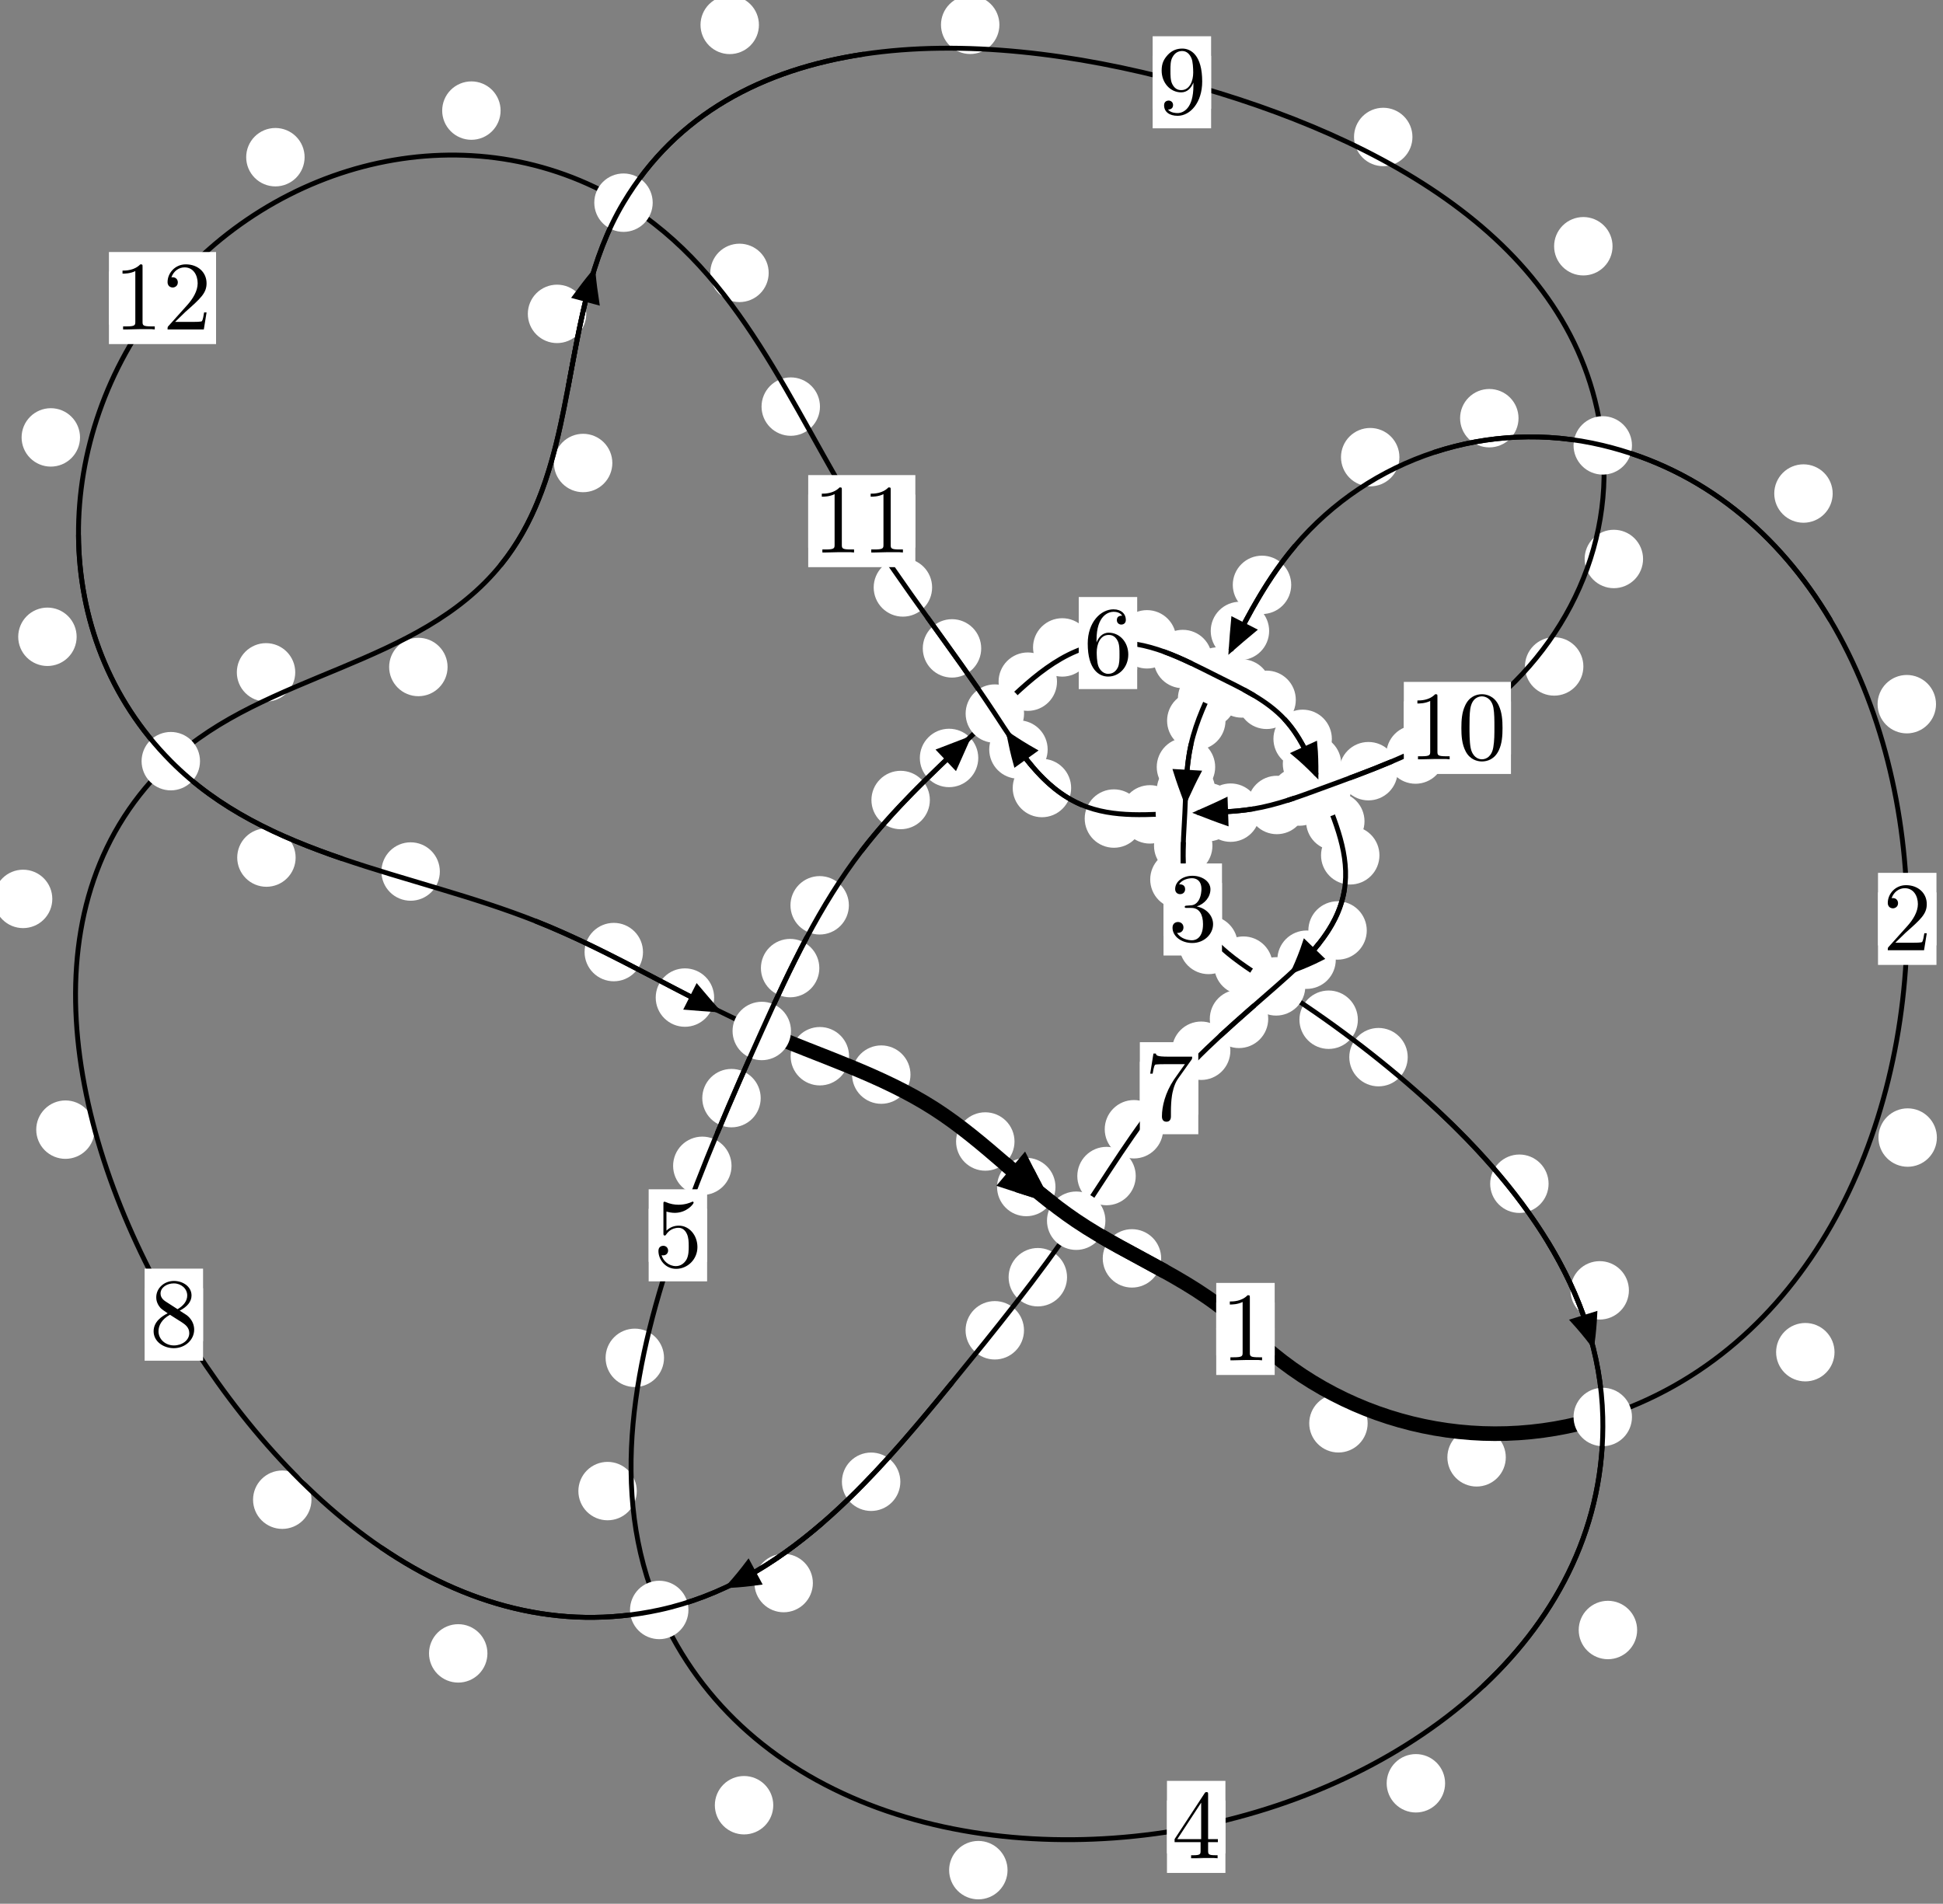 <?xml version="1.0"?>
<!-- Created by MetaPost 1.999 on 2021.07.06:0002 -->
<svg version="1.1" xmlns="http://www.w3.org/2000/svg" xmlns:xlink="http://www.w3.org/1999/xlink" width="198.814" height="194.813" viewBox="0 0 198.814 194.813">
<rect x="0" y="0" width="198.814" height="194.813" fill="#808080" stroke="none"/>
<!-- Original BoundingBox: -164.625534 -49.361664 34.188171 145.451599 -->
  <defs>
    <g transform="scale(0.01,0.01)" id="GLYPHcmr10_48">
      <path style="fill-rule: evenodd;" d="M460 -320C460 -400,455 -480,420 -554C374 -650,292 -666,250 -666C190 -666,117 -640,76 -547C44 -478,39 -400,39 -320C39 -245,43 -155,84 -79C127 2,200 22,249 22C303 22,379 1,423 -94C455 -163,460 -241,460 -320M249 -0C210 -0,151 -25,133 -121C122 -181,122 -273,122 -332C122 -396,122 -462,130 -516C149 -635,224 -644,249 -644C282 -644,348 -626,367 -527C377 -471,377 -395,377 -332C377 -257,377 -189,366 -125C351 -30,294 -0,249 -0"></path>
    </g>
    <g transform="scale(0.01,0.01)" id="GLYPHcmr10_49">
      <path style="fill-rule: evenodd;" d="M294 -640C294 -664,294 -666,271 -666C209 -602,121 -602,89 -602L89 -571C109 -571,168 -571,220 -597L220 -79C220 -43,217 -31,127 -31L95 -31L95 -0L257 -0L130 -3L217 -3L257 -3L297 -3L384 -3L419 -0L419 -31L387 -31C297 -31,294 -42,294 -79"></path>
    </g>
    <g transform="scale(0.01,0.01)" id="GLYPHcmr10_50">
      <path style="fill-rule: evenodd;" d="M127 -77L233 -180C389 -318,449 -372,449 -472C449 -586,359 -666,237 -666C124 -666,50 -574,50 -485C50 -429,100 -429,103 -429C120 -429,155 -441,155 -482C155 -508,137 -534,102 -534C94 -534,92 -534,89 -533C112 -598,166 -635,224 -635C315 -635,358 -554,358 -472C358 -392,308 -313,253 -251L61 -37C50 -26,50 -24,50 -0L421 -0L449 -174L424 -174C419 -144,412 -100,402 -85C395 -77,329 -77,307 -77"></path>
    </g>
    <g transform="scale(0.01,0.01)" id="GLYPHcmr10_51">
      <path style="fill-rule: evenodd;" d="M290 -352C372 -379,430 -449,430 -528C430 -610,342 -666,246 -666C145 -666,69 -606,69 -530C69 -497,91 -478,120 -478C151 -478,171 -500,171 -529C171 -579,124 -579,109 -579C140 -628,206 -641,242 -641C283 -641,338 -619,338 -529C338 -517,336 -459,310 -415C280 -367,246 -364,221 -363C213 -362,189 -360,182 -360C174 -359,167 -358,167 -348C167 -337,174 -337,191 -337L235 -337C317 -337,354 -269,354 -171C354 -35,285 -6,241 -6C198 -6,123 -23,88 -82C123 -77,154 -99,154 -137C154 -173,127 -193,98 -193C74 -193,42 -179,42 -135C42 -44,135 22,244 22C366 22,457 -69,457 -171C457 -253,394 -331,290 -352"></path>
    </g>
    <g transform="scale(0.01,0.01)" id="GLYPHcmr10_52">
      <path style="fill-rule: evenodd;" d="M294 -165L294 -78C294 -42,292 -31,218 -31L197 -31L197 -0L332 -0L238 -3L290 -3L332 -3L374 -3L427 -3L468 -0L468 -31L447 -31C373 -31,371 -42,371 -78L371 -165L471 -165L471 -196L371 -196L371 -651C371 -671,371 -677,355 -677C346 -677,343 -677,335 -665L28 -196L28 -165M300 -196L56 -196L300 -569"></path>
    </g>
    <g transform="scale(0.01,0.01)" id="GLYPHcmr10_53">
      <path style="fill-rule: evenodd;" d="M449 -201C449 -320,367 -420,259 -420C211 -420,168 -404,132 -369L132 -564C152 -558,185 -551,217 -551C340 -551,410 -642,410 -655C410 -661,407 -666,400 -666C399 -666,397 -666,392 -663C372 -654,323 -634,256 -634C216 -634,170 -641,123 -662C115 -665,113 -665,111 -665C101 -665,101 -657,101 -641L101 -345C101 -327,101 -319,115 -319C122 -319,124 -322,128 -328C139 -344,176 -398,257 -398C309 -398,334 -352,342 -334C358 -297,360 -258,360 -208C360 -173,360 -113,336 -71C312 -32,275 -6,229 -6C156 -6,99 -59,82 -118C85 -117,88 -116,99 -116C132 -116,149 -141,149 -165C149 -189,132 -214,99 -214C85 -214,50 -207,50 -161C50 -75,119 22,231 22C347 22,449 -74,449 -201"></path>
    </g>
    <g transform="scale(0.01,0.01)" id="GLYPHcmr10_54">
      <path style="fill-rule: evenodd;" d="M132 -328L132 -352C132 -605,256 -641,307 -641C331 -641,373 -635,395 -601C380 -601,340 -601,340 -556C340 -525,364 -510,386 -510C402 -510,432 -519,432 -558C432 -618,388 -666,305 -666C177 -666,42 -537,42 -316C42 -49,158 22,251 22C362 22,457 -72,457 -204C457 -331,368 -427,257 -427C189 -427,152 -376,132 -328M251 -6C188 -6,158 -66,152 -81C134 -128,134 -208,134 -226C134 -304,166 -404,256 -404C272 -404,318 -404,349 -342C367 -305,367 -254,367 -205C367 -157,367 -107,350 -71C320 -11,274 -6,251 -6"></path>
    </g>
    <g transform="scale(0.01,0.01)" id="GLYPHcmr10_55">
      <path style="fill-rule: evenodd;" d="M476 -609C485 -621,485 -623,485 -644L242 -644C120 -644,118 -657,114 -676L89 -676L56 -470L81 -470C84 -486,93 -549,106 -561C113 -567,191 -567,204 -567L411 -567C400 -551,321 -442,299 -409C209 -274,176 -135,176 -33C176 -23,176 22,222 22C268 22,268 -23,268 -33L268 -84C268 -139,271 -194,279 -248C283 -271,297 -357,341 -419"></path>
    </g>
    <g transform="scale(0.01,0.01)" id="GLYPHcmr10_56">
      <path style="fill-rule: evenodd;" d="M163 -457C117 -487,113 -521,113 -538C113 -599,178 -641,249 -641C322 -641,386 -589,386 -517C386 -460,347 -412,287 -377M309 -362C381 -399,430 -451,430 -517C430 -609,341 -666,250 -666C150 -666,69 -592,69 -499C69 -481,71 -436,113 -389C124 -377,161 -352,186 -335C128 -306,42 -250,42 -151C42 -45,144 22,249 22C362 22,457 -61,457 -168C457 -204,446 -249,408 -291C389 -312,373 -322,309 -362M209 -320L332 -242C360 -223,407 -193,407 -132C407 -58,332 -6,250 -6C164 -6,92 -68,92 -151C92 -209,124 -273,209 -320"></path>
    </g>
    <g transform="scale(0.01,0.01)" id="GLYPHcmr10_57">
      <path style="fill-rule: evenodd;" d="M367 -318L367 -286C367 -52,263 -6,205 -6C188 -6,134 -8,107 -42C151 -42,159 -71,159 -88C159 -119,135 -134,113 -134C97 -134,67 -125,67 -86C67 -19,121 22,206 22C335 22,457 -114,457 -329C457 -598,342 -666,253 -666C198 -666,149 -648,106 -603C65 -558,42 -516,42 -441C42 -316,130 -218,242 -218C303 -218,344 -260,367 -318M243 -241C227 -241,181 -241,150 -304C132 -341,132 -391,132 -440C132 -494,132 -541,153 -578C180 -628,218 -641,253 -641C299 -641,332 -607,349 -562C361 -530,365 -467,365 -421C365 -338,331 -241,243 -241"></path>
    </g>
  </defs>
  <path d="M139.942 145.647C139.942 144.855,139.627 144.094,139.067 143.534C138.506 142.973,137.746 142.659,136.953 142.659C136.161 142.659,135.401 142.973,134.84 143.534C134.28 144.094,133.965 144.855,133.965 145.647C133.965 146.44,134.28 147.2,134.84 147.761C135.401 148.321,136.161 148.636,136.953 148.636C137.746 148.636,138.506 148.321,139.067 147.761C139.627 147.2,139.942 146.44,139.942 145.647Z" style="fill: rgb(100%,100%,100%);stroke: none;"></path>
  <path d="M130.428 135.992C130.428 135.199,130.113 134.439,129.553 133.879C128.992 133.318,128.232 133.003,127.439 133.003C126.647 133.003,125.887 133.318,125.326 133.879C124.766 134.439,124.451 135.199,124.451 135.992C124.451 136.785,124.766 137.545,125.326 138.105C125.887 138.666,126.647 138.981,127.439 138.981C128.232 138.981,128.992 138.666,129.553 138.105C130.113 137.545,130.428 136.785,130.428 135.992Z" style="fill: rgb(100%,100%,100%);stroke: none;"></path>
  <path d="M187.714 138.37C187.714 137.577,187.399 136.817,186.839 136.257C186.278 135.696,185.518 135.381,184.725 135.381C183.933 135.381,183.172 135.696,182.612 136.257C182.051 136.817,181.737 137.577,181.737 138.37C181.737 139.163,182.051 139.923,182.612 140.483C183.172 141.044,183.933 141.359,184.725 141.359C185.518 141.359,186.278 141.044,186.839 140.483C187.399 139.923,187.714 139.163,187.714 138.37Z" style="fill: rgb(100%,100%,100%);stroke: none;"></path>
  <path d="M154.078 149.13C154.078 148.337,153.763 147.577,153.203 147.017C152.642 146.456,151.882 146.141,151.089 146.141C150.297 146.141,149.537 146.456,148.976 147.017C148.416 147.577,148.101 148.337,148.101 149.13C148.101 149.923,148.416 150.683,148.976 151.243C149.537 151.804,150.297 152.119,151.089 152.119C151.882 152.119,152.642 151.804,153.203 151.243C153.763 150.683,154.078 149.923,154.078 149.13Z" style="fill: rgb(100%,100%,100%);stroke: none;"></path>
  <path d="M198.099 72.059C198.099 71.267,197.784 70.506,197.223 69.946C196.663 69.385,195.903 69.07,195.11 69.07C194.317 69.07,193.557 69.385,192.997 69.946C192.436 70.506,192.121 71.267,192.121 72.059C192.121 72.852,192.436 73.612,192.997 74.173C193.557 74.733,194.317 75.048,195.11 75.048C195.903 75.048,196.663 74.733,197.223 74.173C197.784 73.612,198.099 72.852,198.099 72.059Z" style="fill: rgb(100%,100%,100%);stroke: none;"></path>
  <path d="M198.188 116.407C198.188 115.614,197.873 114.854,197.313 114.294C196.752 113.733,195.992 113.418,195.199 113.418C194.407 113.418,193.647 113.733,193.086 114.294C192.526 114.854,192.211 115.614,192.211 116.407C192.211 117.2,192.526 117.96,193.086 118.52C193.647 119.081,194.407 119.396,195.199 119.396C195.992 119.396,196.752 119.081,197.313 118.52C197.873 117.96,198.188 117.2,198.188 116.407Z" style="fill: rgb(100%,100%,100%);stroke: none;"></path>
  <path d="M155.38 42.794C155.38 42.001,155.065 41.241,154.504 40.68C153.944 40.12,153.184 39.805,152.391 39.805C151.598 39.805,150.838 40.12,150.278 40.68C149.717 41.241,149.402 42.001,149.402 42.794C149.402 43.586,149.717 44.346,150.278 44.907C150.838 45.467,151.598 45.782,152.391 45.782C153.184 45.782,153.944 45.467,154.504 44.907C155.065 44.346,155.38 43.586,155.38 42.794Z" style="fill: rgb(100%,100%,100%);stroke: none;"></path>
  <path d="M187.525 50.504C187.525 49.711,187.21 48.951,186.65 48.39C186.089 47.83,185.329 47.515,184.536 47.515C183.744 47.515,182.984 47.83,182.423 48.39C181.863 48.951,181.548 49.711,181.548 50.504C181.548 51.296,181.863 52.057,182.423 52.617C182.984 53.178,183.744 53.492,184.536 53.492C185.329 53.492,186.089 53.178,186.65 52.617C187.21 52.057,187.525 51.296,187.525 50.504Z" style="fill: rgb(100%,100%,100%);stroke: none;"></path>
  <path d="M132.121 59.849C132.121 59.057,131.806 58.296,131.245 57.736C130.685 57.175,129.925 56.861,129.132 56.861C128.339 56.861,127.579 57.175,127.019 57.736C126.458 58.296,126.143 59.057,126.143 59.849C126.143 60.642,126.458 61.402,127.019 61.963C127.579 62.523,128.339 62.838,129.132 62.838C129.925 62.838,130.685 62.523,131.245 61.963C131.806 61.402,132.121 60.642,132.121 59.849Z" style="fill: rgb(100%,100%,100%);stroke: none;"></path>
  <path d="M143.192 46.783C143.192 45.99,142.877 45.23,142.317 44.669C141.756 44.109,140.996 43.794,140.204 43.794C139.411 43.794,138.651 44.109,138.09 44.669C137.53 45.23,137.215 45.99,137.215 46.783C137.215 47.575,137.53 48.335,138.09 48.896C138.651 49.456,139.411 49.771,140.204 49.771C140.996 49.771,141.756 49.456,142.317 48.896C142.877 48.335,143.192 47.575,143.192 46.783Z" style="fill: rgb(100%,100%,100%);stroke: none;"></path>
  <path d="M126.505 71.48C126.505 70.687,126.19 69.927,125.63 69.367C125.069 68.806,124.309 68.491,123.516 68.491C122.724 68.491,121.963 68.806,121.403 69.367C120.842 69.927,120.528 70.687,120.528 71.48C120.528 72.273,120.842 73.033,121.403 73.593C121.963 74.154,122.724 74.469,123.516 74.469C124.309 74.469,125.069 74.154,125.63 73.593C126.19 73.033,126.505 72.273,126.505 71.48Z" style="fill: rgb(100%,100%,100%);stroke: none;"></path>
  <path d="M129.863 64.565C129.863 63.772,129.548 63.012,128.988 62.451C128.427 61.891,127.667 61.576,126.874 61.576C126.082 61.576,125.322 61.891,124.761 62.451C124.201 63.012,123.886 63.772,123.886 64.565C123.886 65.357,124.201 66.117,124.761 66.678C125.322 67.238,126.082 67.553,126.874 67.553C127.667 67.553,128.427 67.238,128.988 66.678C129.548 66.117,129.863 65.357,129.863 64.565Z" style="fill: rgb(100%,100%,100%);stroke: none;"></path>
  <path d="M124.34 78.49C124.34 77.697,124.025 76.937,123.464 76.376C122.904 75.816,122.144 75.501,121.351 75.501C120.558 75.501,119.798 75.816,119.238 76.376C118.677 76.937,118.362 77.697,118.362 78.49C118.362 79.282,118.677 80.043,119.238 80.603C119.798 81.164,120.558 81.478,121.351 81.478C122.144 81.478,122.904 81.164,123.464 80.603C124.025 80.043,124.34 79.282,124.34 78.49Z" style="fill: rgb(100%,100%,100%);stroke: none;"></path>
  <path d="M125.397 73.747C125.397 72.955,125.082 72.195,124.522 71.634C123.961 71.074,123.201 70.759,122.409 70.759C121.616 70.759,120.856 71.074,120.295 71.634C119.735 72.195,119.42 72.955,119.42 73.747C119.42 74.54,119.735 75.3,120.295 75.861C120.856 76.421,121.616 76.736,122.409 76.736C123.201 76.736,123.961 76.421,124.522 75.861C125.082 75.3,125.397 74.54,125.397 73.747Z" style="fill: rgb(100%,100%,100%);stroke: none;"></path>
  <path d="M124.059 86.546C124.059 85.753,123.744 84.993,123.184 84.433C122.623 83.872,121.863 83.557,121.07 83.557C120.278 83.557,119.518 83.872,118.957 84.433C118.397 84.993,118.082 85.753,118.082 86.546C118.082 87.339,118.397 88.099,118.957 88.659C119.518 89.22,120.278 89.535,121.07 89.535C121.863 89.535,122.623 89.22,123.184 88.659C123.744 88.099,124.059 87.339,124.059 86.546Z" style="fill: rgb(100%,100%,100%);stroke: none;"></path>
  <path d="M124.343 80.855C124.343 80.062,124.028 79.302,123.468 78.742C122.907 78.181,122.147 77.866,121.354 77.866C120.562 77.866,119.802 78.181,119.241 78.742C118.681 79.302,118.366 80.062,118.366 80.855C118.366 81.648,118.681 82.408,119.241 82.968C119.802 83.529,120.562 83.844,121.354 83.844C122.147 83.844,122.907 83.529,123.468 82.968C124.028 82.408,124.343 81.648,124.343 80.855Z" style="fill: rgb(100%,100%,100%);stroke: none;"></path>
  <path d="M126.649 96.696C126.649 95.903,126.334 95.143,125.773 94.583C125.213 94.022,124.453 93.707,123.66 93.707C122.867 93.707,122.107 94.022,121.547 94.583C120.986 95.143,120.671 95.903,120.671 96.696C120.671 97.489,120.986 98.249,121.547 98.809C122.107 99.37,122.867 99.685,123.66 99.685C124.453 99.685,125.213 99.37,125.773 98.809C126.334 98.249,126.649 97.489,126.649 96.696Z" style="fill: rgb(100%,100%,100%);stroke: none;"></path>
  <path d="M123.67 89.998C123.67 89.206,123.355 88.446,122.795 87.885C122.234 87.325,121.474 87.01,120.681 87.01C119.889 87.01,119.129 87.325,118.568 87.885C118.008 88.446,117.693 89.206,117.693 89.998C117.693 90.791,118.008 91.551,118.568 92.112C119.129 92.672,119.889 92.987,120.681 92.987C121.474 92.987,122.234 92.672,122.795 92.112C123.355 91.551,123.67 90.791,123.67 89.998Z" style="fill: rgb(100%,100%,100%);stroke: none;"></path>
  <path d="M138.941 104.349C138.941 103.556,138.626 102.796,138.065 102.236C137.505 101.675,136.745 101.36,135.952 101.36C135.159 101.36,134.399 101.675,133.839 102.236C133.278 102.796,132.963 103.556,132.963 104.349C132.963 105.142,133.278 105.902,133.839 106.462C134.399 107.023,135.159 107.338,135.952 107.338C136.745 107.338,137.505 107.023,138.065 106.462C138.626 105.902,138.941 105.142,138.941 104.349Z" style="fill: rgb(100%,100%,100%);stroke: none;"></path>
  <path d="M130.221 98.815C130.221 98.022,129.906 97.262,129.345 96.702C128.785 96.141,128.025 95.826,127.232 95.826C126.439 95.826,125.679 96.141,125.119 96.702C124.558 97.262,124.243 98.022,124.243 98.815C124.243 99.608,124.558 100.368,125.119 100.928C125.679 101.489,126.439 101.804,127.232 101.804C128.025 101.804,128.785 101.489,129.345 100.928C129.906 100.368,130.221 99.608,130.221 98.815Z" style="fill: rgb(100%,100%,100%);stroke: none;"></path>
  <path d="M158.456 121.132C158.456 120.339,158.141 119.579,157.581 119.019C157.021 118.458,156.26 118.143,155.468 118.143C154.675 118.143,153.915 118.458,153.354 119.019C152.794 119.579,152.479 120.339,152.479 121.132C152.479 121.925,152.794 122.685,153.354 123.245C153.915 123.806,154.675 124.121,155.468 124.121C156.26 124.121,157.021 123.806,157.581 123.245C158.141 122.685,158.456 121.925,158.456 121.132Z" style="fill: rgb(100%,100%,100%);stroke: none;"></path>
  <path d="M144.042 108.179C144.042 107.387,143.727 106.626,143.166 106.066C142.606 105.506,141.846 105.191,141.053 105.191C140.26 105.191,139.5 105.506,138.94 106.066C138.379 106.626,138.064 107.387,138.064 108.179C138.064 108.972,138.379 109.732,138.94 110.293C139.5 110.853,140.26 111.168,141.053 111.168C141.846 111.168,142.606 110.853,143.166 110.293C143.727 109.732,144.042 108.972,144.042 108.179Z" style="fill: rgb(100%,100%,100%);stroke: none;"></path>
  <path d="M167.517 166.8C167.517 166.007,167.202 165.247,166.641 164.687C166.081 164.126,165.32 163.811,164.528 163.811C163.735 163.811,162.975 164.126,162.414 164.687C161.854 165.247,161.539 166.007,161.539 166.8C161.539 167.593,161.854 168.353,162.414 168.913C162.975 169.474,163.735 169.789,164.528 169.789C165.32 169.789,166.081 169.474,166.641 168.913C167.202 168.353,167.517 167.593,167.517 166.8Z" style="fill: rgb(100%,100%,100%);stroke: none;"></path>
  <path d="M166.675 132.043C166.675 131.25,166.36 130.49,165.8 129.929C165.239 129.369,164.479 129.054,163.686 129.054C162.894 129.054,162.133 129.369,161.573 129.929C161.013 130.49,160.698 131.25,160.698 132.043C160.698 132.835,161.013 133.596,161.573 134.156C162.133 134.717,162.894 135.031,163.686 135.031C164.479 135.031,165.239 134.717,165.8 134.156C166.36 133.596,166.675 132.835,166.675 132.043Z" style="fill: rgb(100%,100%,100%);stroke: none;"></path>
  <path d="M103.095 191.373C103.095 190.58,102.78 189.82,102.22 189.26C101.659 188.699,100.899 188.384,100.106 188.384C99.314 188.384,98.554 188.699,97.993 189.26C97.433 189.82,97.118 190.58,97.118 191.373C97.118 192.166,97.433 192.926,97.993 193.486C98.554 194.047,99.314 194.362,100.106 194.362C100.899 194.362,101.659 194.047,102.22 193.486C102.78 192.926,103.095 192.166,103.095 191.373Z" style="fill: rgb(100%,100%,100%);stroke: none;"></path>
  <path d="M147.867 182.485C147.867 181.693,147.552 180.933,146.991 180.372C146.431 179.812,145.671 179.497,144.878 179.497C144.085 179.497,143.325 179.812,142.765 180.372C142.204 180.933,141.889 181.693,141.889 182.485C141.889 183.278,142.204 184.038,142.765 184.599C143.325 185.159,144.085 185.474,144.878 185.474C145.671 185.474,146.431 185.159,146.991 184.599C147.552 184.038,147.867 183.278,147.867 182.485Z" style="fill: rgb(100%,100%,100%);stroke: none;"></path>
  <path d="M65.158 152.583C65.158 151.791,64.843 151.031,64.283 150.47C63.722 149.91,62.962 149.595,62.169 149.595C61.377 149.595,60.617 149.91,60.056 150.47C59.496 151.031,59.181 151.791,59.181 152.583C59.181 153.376,59.496 154.136,60.056 154.697C60.617 155.257,61.377 155.572,62.169 155.572C62.962 155.572,63.722 155.257,64.283 154.697C64.843 154.136,65.158 153.376,65.158 152.583Z" style="fill: rgb(100%,100%,100%);stroke: none;"></path>
  <path d="M79.123 184.73C79.123 183.937,78.808 183.177,78.247 182.616C77.687 182.056,76.927 181.741,76.134 181.741C75.341 181.741,74.581 182.056,74.021 182.616C73.46 183.177,73.145 183.937,73.145 184.73C73.145 185.522,73.46 186.283,74.021 186.843C74.581 187.403,75.341 187.718,76.134 187.718C76.927 187.718,77.687 187.403,78.247 186.843C78.808 186.283,79.123 185.522,79.123 184.73Z" style="fill: rgb(100%,100%,100%);stroke: none;"></path>
  <path d="M74.852 119.299C74.852 118.507,74.537 117.747,73.977 117.186C73.416 116.626,72.656 116.311,71.863 116.311C71.071 116.311,70.311 116.626,69.75 117.186C69.19 117.747,68.875 118.507,68.875 119.299C68.875 120.092,69.19 120.852,69.75 121.413C70.311 121.973,71.071 122.288,71.863 122.288C72.656 122.288,73.416 121.973,73.977 121.413C74.537 120.852,74.852 120.092,74.852 119.299Z" style="fill: rgb(100%,100%,100%);stroke: none;"></path>
  <path d="M67.945 138.949C67.945 138.156,67.63 137.396,67.07 136.835C66.509 136.275,65.749 135.96,64.956 135.96C64.163 135.96,63.403 136.275,62.843 136.835C62.282 137.396,61.967 138.156,61.967 138.949C61.967 139.741,62.282 140.501,62.843 141.062C63.403 141.622,64.163 141.937,64.956 141.937C65.749 141.937,66.509 141.622,67.07 141.062C67.63 140.501,67.945 139.741,67.945 138.949Z" style="fill: rgb(100%,100%,100%);stroke: none;"></path>
  <path d="M83.836 99.067C83.836 98.274,83.521 97.514,82.961 96.953C82.4 96.393,81.64 96.078,80.848 96.078C80.055 96.078,79.295 96.393,78.734 96.953C78.174 97.514,77.859 98.274,77.859 99.067C77.859 99.859,78.174 100.619,78.734 101.18C79.295 101.74,80.055 102.055,80.848 102.055C81.64 102.055,82.4 101.74,82.961 101.18C83.521 100.619,83.836 99.859,83.836 99.067Z" style="fill: rgb(100%,100%,100%);stroke: none;"></path>
  <path d="M77.837 112.372C77.837 111.58,77.522 110.819,76.962 110.259C76.401 109.698,75.641 109.384,74.849 109.384C74.056 109.384,73.296 109.698,72.735 110.259C72.175 110.819,71.86 111.58,71.86 112.372C71.86 113.165,72.175 113.925,72.735 114.486C73.296 115.046,74.056 115.361,74.849 115.361C75.641 115.361,76.401 115.046,76.962 114.486C77.522 113.925,77.837 113.165,77.837 112.372Z" style="fill: rgb(100%,100%,100%);stroke: none;"></path>
  <path d="M95.146 81.866C95.146 81.073,94.831 80.313,94.27 79.753C93.71 79.192,92.95 78.877,92.157 78.877C91.364 78.877,90.604 79.192,90.044 79.753C89.483 80.313,89.168 81.073,89.168 81.866C89.168 82.659,89.483 83.419,90.044 83.979C90.604 84.54,91.364 84.855,92.157 84.855C92.95 84.855,93.71 84.54,94.27 83.979C94.831 83.419,95.146 82.659,95.146 81.866Z" style="fill: rgb(100%,100%,100%);stroke: none;"></path>
  <path d="M86.86 92.641C86.86 91.848,86.545 91.088,85.985 90.528C85.424 89.967,84.664 89.652,83.871 89.652C83.079 89.652,82.318 89.967,81.758 90.528C81.198 91.088,80.883 91.848,80.883 92.641C80.883 93.434,81.198 94.194,81.758 94.754C82.318 95.315,83.079 95.63,83.871 95.63C84.664 95.63,85.424 95.315,85.985 94.754C86.545 94.194,86.86 93.434,86.86 92.641Z" style="fill: rgb(100%,100%,100%);stroke: none;"></path>
  <path d="M108.156 69.755C108.156 68.962,107.841 68.202,107.28 67.642C106.72 67.081,105.96 66.766,105.167 66.766C104.374 66.766,103.614 67.081,103.054 67.642C102.493 68.202,102.178 68.962,102.178 69.755C102.178 70.548,102.493 71.308,103.054 71.868C103.614 72.429,104.374 72.744,105.167 72.744C105.96 72.744,106.72 72.429,107.28 71.868C107.841 71.308,108.156 70.548,108.156 69.755Z" style="fill: rgb(100%,100%,100%);stroke: none;"></path>
  <path d="M100.099 77.562C100.099 76.769,99.784 76.009,99.223 75.449C98.663 74.888,97.903 74.573,97.11 74.573C96.317 74.573,95.557 74.888,94.997 75.449C94.436 76.009,94.121 76.769,94.121 77.562C94.121 78.355,94.436 79.115,94.997 79.675C95.557 80.236,96.317 80.551,97.11 80.551C97.903 80.551,98.663 80.236,99.223 79.675C99.784 79.115,100.099 78.355,100.099 77.562Z" style="fill: rgb(100%,100%,100%);stroke: none;"></path>
  <path d="M120.353 65.423C120.353 64.63,120.038 63.87,119.477 63.309C118.917 62.749,118.156 62.434,117.364 62.434C116.571 62.434,115.811 62.749,115.25 63.309C114.69 63.87,114.375 64.63,114.375 65.423C114.375 66.215,114.69 66.975,115.25 67.536C115.811 68.096,116.571 68.411,117.364 68.411C118.156 68.411,118.917 68.096,119.477 67.536C120.038 66.975,120.353 66.215,120.353 65.423Z" style="fill: rgb(100%,100%,100%);stroke: none;"></path>
  <path d="M111.682 66.251C111.682 65.458,111.367 64.698,110.806 64.138C110.246 63.577,109.486 63.262,108.693 63.262C107.9 63.262,107.14 63.577,106.58 64.138C106.019 64.698,105.704 65.458,105.704 66.251C105.704 67.044,106.019 67.804,106.58 68.364C107.14 68.925,107.9 69.24,108.693 69.24C109.486 69.24,110.246 68.925,110.806 68.364C111.367 67.804,111.682 67.044,111.682 66.251Z" style="fill: rgb(100%,100%,100%);stroke: none;"></path>
  <path d="M130.049 70.45C130.049 69.657,129.734 68.897,129.174 68.337C128.613 67.776,127.853 67.461,127.06 67.461C126.268 67.461,125.508 67.776,124.947 68.337C124.387 68.897,124.072 69.657,124.072 70.45C124.072 71.243,124.387 72.003,124.947 72.563C125.508 73.124,126.268 73.439,127.06 73.439C127.853 73.439,128.613 73.124,129.174 72.563C129.734 72.003,130.049 71.243,130.049 70.45Z" style="fill: rgb(100%,100%,100%);stroke: none;"></path>
  <path d="M124.02 67.438C124.02 66.646,123.706 65.886,123.145 65.325C122.585 64.765,121.824 64.45,121.032 64.45C120.239 64.45,119.479 64.765,118.918 65.325C118.358 65.886,118.043 66.646,118.043 67.438C118.043 68.231,118.358 68.991,118.918 69.552C119.479 70.112,120.239 70.427,121.032 70.427C121.824 70.427,122.585 70.112,123.145 69.552C123.706 68.991,124.02 68.231,124.02 67.438Z" style="fill: rgb(100%,100%,100%);stroke: none;"></path>
  <path d="M136.28 75.608C136.28 74.815,135.965 74.055,135.405 73.495C134.844 72.934,134.084 72.619,133.292 72.619C132.499 72.619,131.739 72.934,131.178 73.495C130.618 74.055,130.303 74.815,130.303 75.608C130.303 76.401,130.618 77.161,131.178 77.721C131.739 78.282,132.499 78.597,133.292 78.597C134.084 78.597,134.844 78.282,135.405 77.721C135.965 77.161,136.28 76.401,136.28 75.608Z" style="fill: rgb(100%,100%,100%);stroke: none;"></path>
  <path d="M132.591 71.614C132.591 70.821,132.276 70.061,131.716 69.501C131.155 68.94,130.395 68.625,129.602 68.625C128.81 68.625,128.049 68.94,127.489 69.501C126.929 70.061,126.614 70.821,126.614 71.614C126.614 72.407,126.929 73.167,127.489 73.727C128.049 74.288,128.81 74.603,129.602 74.603C130.395 74.603,131.155 74.288,131.716 73.727C132.276 73.167,132.591 72.407,132.591 71.614Z" style="fill: rgb(100%,100%,100%);stroke: none;"></path>
  <path d="M139.62 84.042C139.62 83.25,139.305 82.49,138.744 81.929C138.184 81.369,137.424 81.054,136.631 81.054C135.838 81.054,135.078 81.369,134.518 81.929C133.957 82.49,133.642 83.25,133.642 84.042C133.642 84.835,133.957 85.595,134.518 86.156C135.078 86.716,135.838 87.031,136.631 87.031C137.424 87.031,138.184 86.716,138.744 86.156C139.305 85.595,139.62 84.835,139.62 84.042Z" style="fill: rgb(100%,100%,100%);stroke: none;"></path>
  <path d="M137.239 78.175C137.239 77.383,136.924 76.622,136.364 76.062C135.803 75.501,135.043 75.186,134.25 75.186C133.458 75.186,132.698 75.501,132.137 76.062C131.577 76.622,131.262 77.383,131.262 78.175C131.262 78.968,131.577 79.728,132.137 80.289C132.698 80.849,133.458 81.164,134.25 81.164C135.043 81.164,135.803 80.849,136.364 80.289C136.924 79.728,137.239 78.968,137.239 78.175Z" style="fill: rgb(100%,100%,100%);stroke: none;"></path>
  <path d="M139.852 95.215C139.852 94.423,139.537 93.663,138.977 93.102C138.416 92.542,137.656 92.227,136.864 92.227C136.071 92.227,135.311 92.542,134.75 93.102C134.19 93.663,133.875 94.423,133.875 95.215C133.875 96.008,134.19 96.768,134.75 97.329C135.311 97.889,136.071 98.204,136.864 98.204C137.656 98.204,138.416 97.889,138.977 97.329C139.537 96.768,139.852 96.008,139.852 95.215Z" style="fill: rgb(100%,100%,100%);stroke: none;"></path>
  <path d="M141.149 87.525C141.149 86.732,140.834 85.972,140.274 85.412C139.713 84.851,138.953 84.536,138.16 84.536C137.368 84.536,136.608 84.851,136.047 85.412C135.487 85.972,135.172 86.732,135.172 87.525C135.172 88.318,135.487 89.078,136.047 89.638C136.608 90.199,137.368 90.514,138.16 90.514C138.953 90.514,139.713 90.199,140.274 89.638C140.834 89.078,141.149 88.318,141.149 87.525Z" style="fill: rgb(100%,100%,100%);stroke: none;"></path>
  <path d="M129.768 104.261C129.768 103.468,129.453 102.708,128.893 102.147C128.332 101.587,127.572 101.272,126.779 101.272C125.987 101.272,125.226 101.587,124.666 102.147C124.106 102.708,123.791 103.468,123.791 104.261C123.791 105.053,124.106 105.814,124.666 106.374C125.226 106.935,125.987 107.25,126.779 107.25C127.572 107.25,128.332 106.935,128.893 106.374C129.453 105.814,129.768 105.053,129.768 104.261Z" style="fill: rgb(100%,100%,100%);stroke: none;"></path>
  <path d="M136.682 98.207C136.682 97.415,136.367 96.654,135.807 96.094C135.246 95.534,134.486 95.219,133.693 95.219C132.901 95.219,132.14 95.534,131.58 96.094C131.019 96.654,130.704 97.415,130.704 98.207C130.704 99,131.019 99.76,131.58 100.321C132.14 100.881,132.901 101.196,133.693 101.196C134.486 101.196,135.246 100.881,135.807 100.321C136.367 99.76,136.682 99,136.682 98.207Z" style="fill: rgb(100%,100%,100%);stroke: none;"></path>
  <path d="M119.018 115.557C119.018 114.764,118.703 114.004,118.142 113.444C117.582 112.883,116.822 112.568,116.029 112.568C115.236 112.568,114.476 112.883,113.916 113.444C113.355 114.004,113.04 114.764,113.04 115.557C113.04 116.35,113.355 117.11,113.916 117.67C114.476 118.231,115.236 118.546,116.029 118.546C116.822 118.546,117.582 118.231,118.142 117.67C118.703 117.11,119.018 116.35,119.018 115.557Z" style="fill: rgb(100%,100%,100%);stroke: none;"></path>
  <path d="M125.895 107.523C125.895 106.731,125.58 105.971,125.02 105.41C124.459 104.85,123.699 104.535,122.907 104.535C122.114 104.535,121.354 104.85,120.793 105.41C120.233 105.971,119.918 106.731,119.918 107.523C119.918 108.316,120.233 109.076,120.793 109.637C121.354 110.197,122.114 110.512,122.907 110.512C123.699 110.512,124.459 110.197,125.02 109.637C125.58 109.076,125.895 108.316,125.895 107.523Z" style="fill: rgb(100%,100%,100%);stroke: none;"></path>
  <path d="M109.183 130.698C109.183 129.905,108.868 129.145,108.307 128.584C107.747 128.024,106.987 127.709,106.194 127.709C105.401 127.709,104.641 128.024,104.081 128.584C103.52 129.145,103.205 129.905,103.205 130.698C103.205 131.49,103.52 132.25,104.081 132.811C104.641 133.371,105.401 133.686,106.194 133.686C106.987 133.686,107.747 133.371,108.307 132.811C108.868 132.25,109.183 131.49,109.183 130.698Z" style="fill: rgb(100%,100%,100%);stroke: none;"></path>
  <path d="M116.212 120.347C116.212 119.554,115.897 118.794,115.336 118.233C114.776 117.673,114.016 117.358,113.223 117.358C112.43 117.358,111.67 117.673,111.11 118.233C110.549 118.794,110.234 119.554,110.234 120.347C110.234 121.139,110.549 121.9,111.11 122.46C111.67 123.02,112.43 123.335,113.223 123.335C114.016 123.335,114.776 123.02,115.336 122.46C115.897 121.9,116.212 121.139,116.212 120.347Z" style="fill: rgb(100%,100%,100%);stroke: none;"></path>
  <path d="M92.126 151.629C92.126 150.836,91.811 150.076,91.251 149.516C90.69 148.955,89.93 148.64,89.137 148.64C88.345 148.64,87.584 148.955,87.024 149.516C86.463 150.076,86.148 150.836,86.148 151.629C86.148 152.422,86.463 153.182,87.024 153.742C87.584 154.303,88.345 154.618,89.137 154.618C89.93 154.618,90.69 154.303,91.251 153.742C91.811 153.182,92.126 152.422,92.126 151.629Z" style="fill: rgb(100%,100%,100%);stroke: none;"></path>
  <path d="M104.779 136.13C104.779 135.337,104.464 134.577,103.903 134.016C103.343 133.456,102.583 133.141,101.79 133.141C100.997 133.141,100.237 133.456,99.677 134.016C99.116 134.577,98.801 135.337,98.801 136.13C98.801 136.922,99.116 137.683,99.677 138.243C100.237 138.804,100.997 139.119,101.79 139.119C102.583 139.119,103.343 138.804,103.903 138.243C104.464 137.683,104.779 136.922,104.779 136.13Z" style="fill: rgb(100%,100%,100%);stroke: none;"></path>
  <path d="M49.875 169.192C49.875 168.4,49.56 167.64,49 167.079C48.439 166.519,47.679 166.204,46.887 166.204C46.094 166.204,45.334 166.519,44.773 167.079C44.213 167.64,43.898 168.4,43.898 169.192C43.898 169.985,44.213 170.745,44.773 171.306C45.334 171.866,46.094 172.181,46.887 172.181C47.679 172.181,48.439 171.866,49 171.306C49.56 170.745,49.875 169.985,49.875 169.192Z" style="fill: rgb(100%,100%,100%);stroke: none;"></path>
  <path d="M83.175 161.996C83.175 161.204,82.86 160.443,82.299 159.883C81.739 159.322,80.979 159.008,80.186 159.008C79.393 159.008,78.633 159.322,78.073 159.883C77.512 160.443,77.197 161.204,77.197 161.996C77.197 162.789,77.512 163.549,78.073 164.11C78.633 164.67,79.393 164.985,80.186 164.985C80.979 164.985,81.739 164.67,82.299 164.11C82.86 163.549,83.175 162.789,83.175 161.996Z" style="fill: rgb(100%,100%,100%);stroke: none;"></path>
  <path d="M9.685 115.598C9.685 114.805,9.37 114.045,8.81 113.484C8.249 112.924,7.489 112.609,6.696 112.609C5.904 112.609,5.144 112.924,4.583 113.484C4.023 114.045,3.708 114.805,3.708 115.598C3.708 116.39,4.023 117.15,4.583 117.711C5.144 118.271,5.904 118.586,6.696 118.586C7.489 118.586,8.249 118.271,8.81 117.711C9.37 117.15,9.685 116.39,9.685 115.598Z" style="fill: rgb(100%,100%,100%);stroke: none;"></path>
  <path d="M31.871 153.465C31.871 152.673,31.556 151.912,30.996 151.352C30.435 150.791,29.675 150.477,28.882 150.477C28.09 150.477,27.33 150.791,26.769 151.352C26.209 151.912,25.894 152.673,25.894 153.465C25.894 154.258,26.209 155.018,26.769 155.579C27.33 156.139,28.09 156.454,28.882 156.454C29.675 156.454,30.435 156.139,30.996 155.579C31.556 155.018,31.871 154.258,31.871 153.465Z" style="fill: rgb(100%,100%,100%);stroke: none;"></path>
  <path d="M30.21 68.802C30.21 68.01,29.895 67.249,29.335 66.689C28.774 66.128,28.014 65.813,27.221 65.813C26.429 65.813,25.669 66.128,25.108 66.689C24.548 67.249,24.233 68.01,24.233 68.802C24.233 69.595,24.548 70.355,25.108 70.916C25.669 71.476,26.429 71.791,27.221 71.791C28.014 71.791,28.774 71.476,29.335 70.916C29.895 70.355,30.21 69.595,30.21 68.802Z" style="fill: rgb(100%,100%,100%);stroke: none;"></path>
  <path d="M5.352 91.985C5.352 91.192,5.037 90.432,4.477 89.872C3.916 89.311,3.156 88.996,2.363 88.996C1.571 88.996,0.81 89.311,0.25 89.872C-0.311 90.432,-0.626 91.192,-0.626 91.985C-0.626 92.778,-0.311 93.538,0.25 94.098C0.81 94.659,1.571 94.974,2.363 94.974C3.156 94.974,3.916 94.659,4.477 94.098C5.037 93.538,5.352 92.778,5.352 91.985Z" style="fill: rgb(100%,100%,100%);stroke: none;"></path>
  <path d="M62.656 47.38C62.656 46.587,62.341 45.827,61.781 45.266C61.22 44.706,60.46 44.391,59.667 44.391C58.875 44.391,58.114 44.706,57.554 45.266C56.993 45.827,56.679 46.587,56.679 47.38C56.679 48.172,56.993 48.933,57.554 49.493C58.114 50.054,58.875 50.368,59.667 50.368C60.46 50.368,61.22 50.054,61.781 49.493C62.341 48.933,62.656 48.172,62.656 47.38Z" style="fill: rgb(100%,100%,100%);stroke: none;"></path>
  <path d="M45.797 68.254C45.797 67.461,45.482 66.701,44.921 66.141C44.361 65.58,43.601 65.265,42.808 65.265C42.015 65.265,41.255 65.58,40.695 66.141C40.134 66.701,39.819 67.461,39.819 68.254C39.819 69.047,40.134 69.807,40.695 70.367C41.255 70.928,42.015 71.243,42.808 71.243C43.601 71.243,44.361 70.928,44.921 70.367C45.482 69.807,45.797 69.047,45.797 68.254Z" style="fill: rgb(100%,100%,100%);stroke: none;"></path>
  <path d="M77.656 2.548C77.656 1.755,77.341 0.995,76.781 0.434C76.22 -0.126,75.46 -0.441,74.667 -0.441C73.875 -0.441,73.115 -0.126,72.554 0.434C71.994 0.995,71.679 1.755,71.679 2.548C71.679 3.341,71.994 4.101,72.554 4.661C73.115 5.222,73.875 5.537,74.667 5.537C75.46 5.537,76.22 5.222,76.781 4.661C77.341 4.101,77.656 3.341,77.656 2.548Z" style="fill: rgb(100%,100%,100%);stroke: none;"></path>
  <path d="M59.987 32.119C59.987 31.326,59.672 30.566,59.112 30.006C58.551 29.445,57.791 29.13,56.998 29.13C56.206 29.13,55.446 29.445,54.885 30.006C54.325 30.566,54.01 31.326,54.01 32.119C54.01 32.912,54.325 33.672,54.885 34.232C55.446 34.793,56.206 35.108,56.998 35.108C57.791 35.108,58.551 34.793,59.112 34.232C59.672 33.672,59.987 32.912,59.987 32.119Z" style="fill: rgb(100%,100%,100%);stroke: none;"></path>
  <path d="M144.526 14.017C144.526 13.224,144.211 12.464,143.65 11.903C143.09 11.343,142.33 11.028,141.537 11.028C140.744 11.028,139.984 11.343,139.424 11.903C138.863 12.464,138.548 13.224,138.548 14.017C138.548 14.809,138.863 15.569,139.424 16.13C139.984 16.69,140.744 17.005,141.537 17.005C142.33 17.005,143.09 16.69,143.65 16.13C144.211 15.569,144.526 14.809,144.526 14.017Z" style="fill: rgb(100%,100%,100%);stroke: none;"></path>
  <path d="M102.262 2.537C102.262 1.744,101.947 0.984,101.387 0.424C100.826 -0.137,100.066 -0.452,99.273 -0.452C98.481 -0.452,97.721 -0.137,97.16 0.424C96.6 0.984,96.285 1.744,96.285 2.537C96.285 3.33,96.6 4.09,97.16 4.65C97.721 5.211,98.481 5.526,99.273 5.526C100.066 5.526,100.826 5.211,101.387 4.65C101.947 4.09,102.262 3.33,102.262 2.537Z" style="fill: rgb(100%,100%,100%);stroke: none;"></path>
  <path d="M168.123 57.2C168.123 56.408,167.808 55.647,167.248 55.087C166.687 54.526,165.927 54.212,165.134 54.212C164.342 54.212,163.581 54.526,163.021 55.087C162.46 55.647,162.146 56.408,162.146 57.2C162.146 57.993,162.46 58.753,163.021 59.314C163.581 59.874,164.342 60.189,165.134 60.189C165.927 60.189,166.687 59.874,167.248 59.314C167.808 58.753,168.123 57.993,168.123 57.2Z" style="fill: rgb(100%,100%,100%);stroke: none;"></path>
  <path d="M165 25.199C165 24.406,164.685 23.646,164.124 23.085C163.564 22.525,162.804 22.21,162.011 22.21C161.218 22.21,160.458 22.525,159.898 23.085C159.337 23.646,159.022 24.406,159.022 25.199C159.022 25.991,159.337 26.752,159.898 27.312C160.458 27.873,161.218 28.187,162.011 28.187C162.804 28.187,163.564 27.873,164.124 27.312C164.685 26.752,165 25.991,165 25.199Z" style="fill: rgb(100%,100%,100%);stroke: none;"></path>
  <path d="M147.827 77.213C147.827 76.42,147.512 75.66,146.952 75.1C146.391 74.539,145.631 74.224,144.839 74.224C144.046 74.224,143.286 74.539,142.725 75.1C142.165 75.66,141.85 76.42,141.85 77.213C141.85 78.006,142.165 78.766,142.725 79.326C143.286 79.887,144.046 80.202,144.839 80.202C145.631 80.202,146.391 79.887,146.952 79.326C147.512 78.766,147.827 78.006,147.827 77.213Z" style="fill: rgb(100%,100%,100%);stroke: none;"></path>
  <path d="M162.016 68.197C162.016 67.404,161.701 66.644,161.141 66.084C160.58 65.523,159.82 65.208,159.028 65.208C158.235 65.208,157.475 65.523,156.914 66.084C156.354 66.644,156.039 67.404,156.039 68.197C156.039 68.99,156.354 69.75,156.914 70.31C157.475 70.871,158.235 71.186,159.028 71.186C159.82 71.186,160.58 70.871,161.141 70.31C161.701 69.75,162.016 68.99,162.016 68.197Z" style="fill: rgb(100%,100%,100%);stroke: none;"></path>
  <path d="M135.947 81.51C135.947 80.718,135.632 79.958,135.071 79.397C134.511 78.837,133.751 78.522,132.958 78.522C132.165 78.522,131.405 78.837,130.845 79.397C130.284 79.958,129.969 80.718,129.969 81.51C129.969 82.303,130.284 83.063,130.845 83.624C131.405 84.184,132.165 84.499,132.958 84.499C133.751 84.499,134.511 84.184,135.071 83.624C135.632 83.063,135.947 82.303,135.947 81.51Z" style="fill: rgb(100%,100%,100%);stroke: none;"></path>
  <path d="M143.011 78.915C143.011 78.123,142.696 77.362,142.136 76.802C141.575 76.241,140.815 75.927,140.022 75.927C139.23 75.927,138.47 76.241,137.909 76.802C137.349 77.362,137.034 78.123,137.034 78.915C137.034 79.708,137.349 80.468,137.909 81.029C138.47 81.589,139.23 81.904,140.022 81.904C140.815 81.904,141.575 81.589,142.136 81.029C142.696 80.468,143.011 79.708,143.011 78.915Z" style="fill: rgb(100%,100%,100%);stroke: none;"></path>
  <path d="M128.909 83.159C128.909 82.367,128.594 81.607,128.034 81.046C127.474 80.486,126.713 80.171,125.921 80.171C125.128 80.171,124.368 80.486,123.807 81.046C123.247 81.607,122.932 82.367,122.932 83.159C122.932 83.952,123.247 84.712,123.807 85.273C124.368 85.833,125.128 86.148,125.921 86.148C126.713 86.148,127.474 85.833,128.034 85.273C128.594 84.712,128.909 83.952,128.909 83.159Z" style="fill: rgb(100%,100%,100%);stroke: none;"></path>
  <path d="M133.638 82.374C133.638 81.581,133.323 80.821,132.762 80.261C132.202 79.7,131.442 79.385,130.649 79.385C129.856 79.385,129.096 79.7,128.536 80.261C127.975 80.821,127.66 81.581,127.66 82.374C127.66 83.167,127.975 83.927,128.536 84.487C129.096 85.048,129.856 85.363,130.649 85.363C131.442 85.363,132.202 85.048,132.762 84.487C133.323 83.927,133.638 83.167,133.638 82.374Z" style="fill: rgb(100%,100%,100%);stroke: none;"></path>
  <path d="M120.65 83.336C120.65 82.543,120.335 81.783,119.775 81.223C119.214 80.662,118.454 80.347,117.661 80.347C116.869 80.347,116.108 80.662,115.548 81.223C114.987 81.783,114.673 82.543,114.673 83.336C114.673 84.129,114.987 84.889,115.548 85.449C116.108 86.01,116.869 86.325,117.661 86.325C118.454 86.325,119.214 86.01,119.775 85.449C120.335 84.889,120.65 84.129,120.65 83.336Z" style="fill: rgb(100%,100%,100%);stroke: none;"></path>
  <path d="M126.561 83.113C126.561 82.32,126.246 81.56,125.686 81C125.125 80.439,124.365 80.124,123.573 80.124C122.78 80.124,122.02 80.439,121.459 81C120.899 81.56,120.584 82.32,120.584 83.113C120.584 83.906,120.899 84.666,121.459 85.226C122.02 85.787,122.78 86.102,123.573 86.102C124.365 86.102,125.125 85.787,125.686 85.226C126.246 84.666,126.561 83.906,126.561 83.113Z" style="fill: rgb(100%,100%,100%);stroke: none;"></path>
  <path d="M109.603 80.639C109.603 79.846,109.288 79.086,108.727 78.525C108.167 77.965,107.407 77.65,106.614 77.65C105.821 77.65,105.061 77.965,104.501 78.525C103.94 79.086,103.625 79.846,103.625 80.639C103.625 81.431,103.94 82.192,104.501 82.752C105.061 83.313,105.821 83.628,106.614 83.628C107.407 83.628,108.167 83.313,108.727 82.752C109.288 82.192,109.603 81.431,109.603 80.639Z" style="fill: rgb(100%,100%,100%);stroke: none;"></path>
  <path d="M116.967 83.763C116.967 82.971,116.652 82.21,116.092 81.65C115.531 81.09,114.771 80.775,113.979 80.775C113.186 80.775,112.426 81.09,111.865 81.65C111.305 82.21,110.99 82.971,110.99 83.763C110.99 84.556,111.305 85.316,111.865 85.877C112.426 86.437,113.186 86.752,113.979 86.752C114.771 86.752,115.531 86.437,116.092 85.877C116.652 85.316,116.967 84.556,116.967 83.763Z" style="fill: rgb(100%,100%,100%);stroke: none;"></path>
  <path d="M100.4 66.35C100.4 65.557,100.085 64.797,99.525 64.237C98.964 63.676,98.204 63.361,97.411 63.361C96.619 63.361,95.859 63.676,95.298 64.237C94.738 64.797,94.423 65.557,94.423 66.35C94.423 67.143,94.738 67.903,95.298 68.463C95.859 69.024,96.619 69.339,97.411 69.339C98.204 69.339,98.964 69.024,99.525 68.463C100.085 67.903,100.4 67.143,100.4 66.35Z" style="fill: rgb(100%,100%,100%);stroke: none;"></path>
  <path d="M107.2 76.697C107.2 75.905,106.885 75.144,106.324 74.584C105.764 74.024,105.004 73.709,104.211 73.709C103.418 73.709,102.658 74.024,102.098 74.584C101.537 75.144,101.222 75.905,101.222 76.697C101.222 77.49,101.537 78.25,102.098 78.811C102.658 79.371,103.418 79.686,104.211 79.686C105.004 79.686,105.764 79.371,106.324 78.811C106.885 78.25,107.2 77.49,107.2 76.697Z" style="fill: rgb(100%,100%,100%);stroke: none;"></path>
  <path d="M83.902 41.607C83.902 40.815,83.587 40.054,83.026 39.494C82.466 38.934,81.706 38.619,80.913 38.619C80.12 38.619,79.36 38.934,78.8 39.494C78.239 40.054,77.924 40.815,77.924 41.607C77.924 42.4,78.239 43.16,78.8 43.721C79.36 44.281,80.12 44.596,80.913 44.596C81.706 44.596,82.466 44.281,83.026 43.721C83.587 43.16,83.902 42.4,83.902 41.607Z" style="fill: rgb(100%,100%,100%);stroke: none;"></path>
  <path d="M95.377 60.113C95.377 59.32,95.062 58.56,94.501 58C93.941 57.439,93.18 57.124,92.388 57.124C91.595 57.124,90.835 57.439,90.274 58C89.714 58.56,89.399 59.32,89.399 60.113C89.399 60.906,89.714 61.666,90.274 62.226C90.835 62.787,91.595 63.102,92.388 63.102C93.18 63.102,93.941 62.787,94.501 62.226C95.062 61.666,95.377 60.906,95.377 60.113Z" style="fill: rgb(100%,100%,100%);stroke: none;"></path>
  <path d="M51.223 11.318C51.223 10.525,50.908 9.765,50.348 9.204C49.787 8.644,49.027 8.329,48.234 8.329C47.442 8.329,46.682 8.644,46.121 9.204C45.561 9.765,45.246 10.525,45.246 11.318C45.246 12.11,45.561 12.871,46.121 13.431C46.682 13.991,47.442 14.306,48.234 14.306C49.027 14.306,49.787 13.991,50.348 13.431C50.908 12.871,51.223 12.11,51.223 11.318Z" style="fill: rgb(100%,100%,100%);stroke: none;"></path>
  <path d="M78.654 27.925C78.654 27.132,78.339 26.372,77.779 25.811C77.218 25.251,76.458 24.936,75.665 24.936C74.873 24.936,74.112 25.251,73.552 25.811C72.992 26.372,72.677 27.132,72.677 27.925C72.677 28.717,72.992 29.478,73.552 30.038C74.112 30.599,74.873 30.913,75.665 30.913C76.458 30.913,77.218 30.599,77.779 30.038C78.339 29.478,78.654 28.717,78.654 27.925Z" style="fill: rgb(100%,100%,100%);stroke: none;"></path>
  <path d="M8.188 44.76C8.188 43.967,7.873 43.207,7.312 42.647C6.752 42.086,5.992 41.771,5.199 41.771C4.406 41.771,3.646 42.086,3.085 42.647C2.525 43.207,2.21 43.967,2.21 44.76C2.21 45.553,2.525 46.313,3.085 46.873C3.646 47.434,4.406 47.749,5.199 47.749C5.992 47.749,6.752 47.434,7.312 46.873C7.873 46.313,8.188 45.553,8.188 44.76Z" style="fill: rgb(100%,100%,100%);stroke: none;"></path>
  <path d="M31.168 16.086C31.168 15.293,30.853 14.533,30.293 13.972C29.732 13.412,28.972 13.097,28.179 13.097C27.387 13.097,26.627 13.412,26.066 13.972C25.506 14.533,25.191 15.293,25.191 16.086C25.191 16.878,25.506 17.639,26.066 18.199C26.627 18.76,27.387 19.075,28.179 19.075C28.972 19.075,29.732 18.76,30.293 18.199C30.853 17.639,31.168 16.878,31.168 16.086Z" style="fill: rgb(100%,100%,100%);stroke: none;"></path>
  <path d="M30.25 87.756C30.25 86.963,29.935 86.203,29.375 85.642C28.814 85.082,28.054 84.767,27.262 84.767C26.469 84.767,25.709 85.082,25.148 85.642C24.588 86.203,24.273 86.963,24.273 87.756C24.273 88.548,24.588 89.309,25.148 89.869C25.709 90.43,26.469 90.745,27.262 90.745C28.054 90.745,28.814 90.43,29.375 89.869C29.935 89.309,30.25 88.548,30.25 87.756Z" style="fill: rgb(100%,100%,100%);stroke: none;"></path>
  <path d="M7.842 65.164C7.842 64.371,7.527 63.611,6.966 63.05C6.406 62.49,5.645 62.175,4.853 62.175C4.06 62.175,3.3 62.49,2.739 63.05C2.179 63.611,1.864 64.371,1.864 65.164C1.864 65.956,2.179 66.717,2.739 67.277C3.3 67.837,4.06 68.152,4.853 68.152C5.645 68.152,6.406 67.837,6.966 67.277C7.527 66.717,7.842 65.956,7.842 65.164Z" style="fill: rgb(100%,100%,100%);stroke: none;"></path>
  <path d="M65.793 97.427C65.793 96.634,65.478 95.874,64.918 95.314C64.357 94.753,63.597 94.438,62.805 94.438C62.012 94.438,61.252 94.753,60.691 95.314C60.131 95.874,59.816 96.634,59.816 97.427C59.816 98.22,60.131 98.98,60.691 99.54C61.252 100.101,62.012 100.416,62.805 100.416C63.597 100.416,64.357 100.101,64.918 99.54C65.478 98.98,65.793 98.22,65.793 97.427Z" style="fill: rgb(100%,100%,100%);stroke: none;"></path>
  <path d="M45.006 89.184C45.006 88.392,44.691 87.631,44.131 87.071C43.57 86.51,42.81 86.195,42.018 86.195C41.225 86.195,40.465 86.51,39.904 87.071C39.344 87.631,39.029 88.392,39.029 89.184C39.029 89.977,39.344 90.737,39.904 91.298C40.465 91.858,41.225 92.173,42.018 92.173C42.81 92.173,43.57 91.858,44.131 91.298C44.691 90.737,45.006 89.977,45.006 89.184Z" style="fill: rgb(100%,100%,100%);stroke: none;"></path>
  <path d="M86.879 108.084C86.879 107.291,86.564 106.531,86.003 105.97C85.443 105.41,84.683 105.095,83.89 105.095C83.097 105.095,82.337 105.41,81.777 105.97C81.216 106.531,80.901 107.291,80.901 108.084C80.901 108.876,81.216 109.636,81.777 110.197C82.337 110.757,83.097 111.072,83.89 111.072C84.683 111.072,85.443 110.757,86.003 110.197C86.564 109.636,86.879 108.876,86.879 108.084Z" style="fill: rgb(100%,100%,100%);stroke: none;"></path>
  <path d="M73.073 102.083C73.073 101.29,72.758 100.53,72.197 99.97C71.637 99.409,70.877 99.094,70.084 99.094C69.291 99.094,68.531 99.409,67.971 99.97C67.41 100.53,67.095 101.29,67.095 102.083C67.095 102.876,67.41 103.636,67.971 104.196C68.531 104.757,69.291 105.072,70.084 105.072C70.877 105.072,71.637 104.757,72.197 104.196C72.758 103.636,73.073 102.876,73.073 102.083Z" style="fill: rgb(100%,100%,100%);stroke: none;"></path>
  <path d="M103.807 116.81C103.807 116.018,103.492 115.257,102.931 114.697C102.371 114.136,101.611 113.822,100.818 113.822C100.025 113.822,99.265 114.136,98.705 114.697C98.144 115.257,97.829 116.018,97.829 116.81C97.829 117.603,98.144 118.363,98.705 118.924C99.265 119.484,100.025 119.799,100.818 119.799C101.611 119.799,102.371 119.484,102.931 118.924C103.492 118.363,103.807 117.603,103.807 116.81Z" style="fill: rgb(100%,100%,100%);stroke: none;"></path>
  <path d="M93.163 109.965C93.163 109.173,92.848 108.413,92.288 107.852C91.727 107.292,90.967 106.977,90.174 106.977C89.382 106.977,88.622 107.292,88.061 107.852C87.501 108.413,87.186 109.173,87.186 109.965C87.186 110.758,87.501 111.518,88.061 112.079C88.622 112.639,89.382 112.954,90.174 112.954C90.967 112.954,91.727 112.639,92.288 112.079C92.848 111.518,93.163 110.758,93.163 109.965Z" style="fill: rgb(100%,100%,100%);stroke: none;"></path>
  <path d="M118.814 128.77C118.814 127.978,118.499 127.218,117.939 126.657C117.378 126.097,116.618 125.782,115.825 125.782C115.033 125.782,114.272 126.097,113.712 126.657C113.152 127.218,112.837 127.978,112.837 128.77C112.837 129.563,113.152 130.323,113.712 130.884C114.272 131.444,115.033 131.759,115.825 131.759C116.618 131.759,117.378 131.444,117.939 130.884C118.499 130.323,118.814 129.563,118.814 128.77Z" style="fill: rgb(100%,100%,100%);stroke: none;"></path>
  <path d="M108 121.467C108 120.674,107.685 119.914,107.124 119.354C106.564 118.793,105.804 118.478,105.011 118.478C104.218 118.478,103.458 118.793,102.898 119.354C102.337 119.914,102.022 120.674,102.022 121.467C102.022 122.26,102.337 123.02,102.898 123.58C103.458 124.141,104.218 124.456,105.011 124.456C105.804 124.456,106.564 124.141,107.124 123.58C107.685 123.02,108 122.26,108 121.467Z" style="fill: rgb(100%,100%,100%);stroke: none;"></path>
  <path d="M127.439 135.992C136.953 145.647,151.089 149.13,164 145C184.725 138.37,195.199 116.407,195.154 94.03C195.11 72.059,184.536 50.504,164 45.578C152.391 42.794,140.204 46.783,132.486 55.891C129.132 59.849,126.874 64.565,124.611 69.226C123.516 71.48,122.409 73.747,121.863 76.195C121.351 78.49,121.354 80.855,121.237 83.201C121.07 86.546,120.681 89.998,122.047 93.069C123.66 96.696,127.232 98.815,130.576 100.937C135.952 104.349,141.053 108.179,145.79 112.436C155.468 121.132,163.686 132.043,164 145C164.528 166.8,144.878 182.485,122.399 186.948C100.106 191.373,76.134 184.73,67.454 164.748C62.169 152.583,64.956 138.949,69.363 126.411C71.863 119.299,74.849 112.372,77.947 105.5C80.848 99.067,83.871 92.641,88.177 87.042C92.157 81.866,97.11 77.562,101.796 73.022C105.167 69.755,108.693 66.251,113.37 65.804C117.364 65.423,121.032 67.438,124.611 69.226C127.06 70.45,129.602 71.614,131.465 73.63C133.292 75.608,134.25 78.175,135.26 80.665C136.631 84.042,138.16 87.525,137.553 91.129C136.864 95.215,133.693 98.207,130.576 100.937C126.779 104.261,122.907 107.523,119.624 111.358C116.029 115.557,113.223 120.347,110.119 124.917C106.194 130.698,101.79 136.13,97.372 141.542C89.137 151.629,80.186 161.996,67.454 164.748C46.887 169.192,28.882 153.465,17.789 134.53C6.696 115.598,2.363 91.985,17.476 77.89C27.221 68.802,42.808 68.254,51.26 57.789C59.667 47.38,56.998 32.119,63.798 20.74C74.667 2.548,99.273 2.537,120.934 8.42C141.537 14.017,162.011 25.199,164 45.578C165.134 57.2,159.028 68.197,149.124 74.49C144.839 77.213,140.022 78.915,135.26 80.665C132.958 81.51,130.649 82.374,128.227 82.776C125.921 83.159,123.573 83.113,121.237 83.201C117.661 83.336,113.979 83.763,110.673 82.361C106.614 80.639,104.211 76.697,101.796 73.022C97.411 66.35,92.388 60.113,88.18 53.327C80.913 41.607,75.665 27.925,63.798 20.74C48.234 11.318,28.179 16.086,16.627 30.501C5.199 44.76,4.853 65.164,17.476 77.89C27.262 87.756,42.018 89.184,54.833 94.266C62.805 97.427,70.084 102.083,77.947 105.5C83.89 108.084,90.174 109.965,95.632 113.475C100.818 116.81,105.011 121.467,110.119 124.917C115.825 128.77,122.591 131.072,127.439 135.992" style="stroke:rgb(0%,0%,0%); stroke-width: 0.498;stroke-linecap: round;stroke-linejoin: round;stroke-miterlimit: 10;fill: none;"></path>
  <path d="M127.439 135.992C136.953 145.647,151.089 149.13,164 145" style="stroke:rgb(0%,0%,0%); stroke-width: 1.494;stroke-linecap: round;stroke-linejoin: round;stroke-miterlimit: 10;fill: none;"></path>
  <path d="M77.947 105.5C83.89 108.084,90.174 109.965,95.632 113.475C100.818 116.81,105.011 121.467,110.119 124.917C115.825 128.77,122.591 131.072,127.439 135.992" style="stroke:rgb(0%,0%,0%); stroke-width: 1.494;stroke-linecap: round;stroke-linejoin: round;stroke-miterlimit: 10;fill: none;"></path>
  <path d="M166.989 145C166.989 144.207,166.674 143.447,166.113 142.887C165.553 142.326,164.793 142.011,164 142.011C163.207 142.011,162.447 142.326,161.887 142.887C161.326 143.447,161.011 144.207,161.011 145C161.011 145.793,161.326 146.553,161.887 147.113C162.447 147.674,163.207 147.989,164 147.989C164.793 147.989,165.553 147.674,166.113 147.113C166.674 146.553,166.989 145.793,166.989 145Z" style="fill: rgb(100%,100%,100%);stroke: none;"></path>
  <path d="M158.406 127.12C161.71 132.554,163.843 138.521,164 145C164.264 155.9,159.483 165.271,151.827 172.476" style="stroke:rgb(0%,0%,0%); stroke-width: 0.498;stroke-linecap: round;stroke-linejoin: round;stroke-miterlimit: 10;fill: none;"></path>
  <path d="M127.599 69.226C127.599 68.434,127.284 67.673,126.724 67.113C126.163 66.553,125.403 66.238,124.611 66.238C123.818 66.238,123.058 66.553,122.497 67.113C121.937 67.673,121.622 68.434,121.622 69.226C121.622 70.019,121.937 70.779,122.497 71.34C123.058 71.9,123.818 72.215,124.611 72.215C125.403 72.215,126.163 71.9,126.724 71.34C127.284 70.779,127.599 70.019,127.599 69.226Z" style="fill: rgb(100%,100%,100%);stroke: none;"></path>
  <path d="M119.146 66.702C121.009 67.381,122.821 68.332,124.611 69.226C125.836 69.838,127.083 70.435,128.258 71.131" style="stroke:rgb(0%,0%,0%); stroke-width: 0.498;stroke-linecap: round;stroke-linejoin: round;stroke-miterlimit: 10;fill: none;"></path>
  <path d="M133.564 100.937C133.564 100.144,133.249 99.384,132.689 98.824C132.128 98.263,131.368 97.948,130.576 97.948C129.783 97.948,129.023 98.263,128.462 98.824C127.902 99.384,127.587 100.144,127.587 100.937C127.587 101.73,127.902 102.49,128.462 103.05C129.023 103.611,129.783 103.926,130.576 103.926C131.368 103.926,132.128 103.611,132.689 103.05C133.249 102.49,133.564 101.73,133.564 100.937Z" style="fill: rgb(100%,100%,100%);stroke: none;"></path>
  <path d="M134.975 96.542C133.706 98.142,132.134 99.572,130.576 100.937C128.677 102.599,126.76 104.245,124.907 105.956" style="stroke:rgb(0%,0%,0%); stroke-width: 0.498;stroke-linecap: round;stroke-linejoin: round;stroke-miterlimit: 10;fill: none;"></path>
  <path d="M70.443 164.748C70.443 163.955,70.128 163.195,69.567 162.634C69.007 162.074,68.246 161.759,67.454 161.759C66.661 161.759,65.901 162.074,65.34 162.634C64.78 163.195,64.465 163.955,64.465 164.748C64.465 165.54,64.78 166.301,65.34 166.861C65.901 167.422,66.661 167.737,67.454 167.737C68.246 167.737,69.007 167.422,69.567 166.861C70.128 166.301,70.443 165.54,70.443 164.748Z" style="fill: rgb(100%,100%,100%);stroke: none;"></path>
  <path d="M84.099 155.896C79.241 160.092,73.82 163.372,67.454 164.748C57.17 166.97,47.527 164.149,39.069 158.406" style="stroke:rgb(0%,0%,0%); stroke-width: 0.498;stroke-linecap: round;stroke-linejoin: round;stroke-miterlimit: 10;fill: none;"></path>
  <path d="M104.785 73.022C104.785 72.229,104.47 71.469,103.909 70.908C103.349 70.348,102.588 70.033,101.796 70.033C101.003 70.033,100.243 70.348,99.682 70.908C99.122 71.469,98.807 72.229,98.807 73.022C98.807 73.814,99.122 74.575,99.682 75.135C100.243 75.696,101.003 76.011,101.796 76.011C102.588 76.011,103.349 75.696,103.909 75.135C104.47 74.575,104.785 73.814,104.785 73.022Z" style="fill: rgb(100%,100%,100%);stroke: none;"></path>
  <path d="M105.618 78.424C104.208 76.764,103.003 74.86,101.796 73.022C99.604 69.686,97.252 66.459,94.922 63.217" style="stroke:rgb(0%,0%,0%); stroke-width: 0.498;stroke-linecap: round;stroke-linejoin: round;stroke-miterlimit: 10;fill: none;"></path>
  <path d="M138.249 80.665C138.249 79.872,137.934 79.112,137.374 78.551C136.813 77.991,136.053 77.676,135.26 77.676C134.468 77.676,133.708 77.991,133.147 78.551C132.587 79.112,132.272 79.872,132.272 80.665C132.272 81.457,132.587 82.217,133.147 82.778C133.708 83.338,134.468 83.653,135.26 83.653C136.053 83.653,136.813 83.338,137.374 82.778C137.934 82.217,138.249 81.457,138.249 80.665Z" style="fill: rgb(100%,100%,100%);stroke: none;"></path>
  <path d="M142.371 77.942C140.036 78.927,137.641 79.79,135.26 80.665C134.109 81.088,132.956 81.515,131.789 81.887" style="stroke:rgb(0%,0%,0%); stroke-width: 0.498;stroke-linecap: round;stroke-linejoin: round;stroke-miterlimit: 10;fill: none;"></path>
  <path d="M113.108 124.917C113.108 124.124,112.793 123.364,112.233 122.804C111.672 122.243,110.912 121.928,110.119 121.928C109.327 121.928,108.567 122.243,108.006 122.804C107.446 123.364,107.131 124.124,107.131 124.917C107.131 125.71,107.446 126.47,108.006 127.03C108.567 127.591,109.327 127.906,110.119 127.906C110.912 127.906,111.672 127.591,112.233 127.03C112.793 126.47,113.108 125.71,113.108 124.917Z" style="fill: rgb(100%,100%,100%);stroke: none;"></path>
  <path d="M102.905 119.153C105.24 121.165,107.565 123.192,110.119 124.917C112.972 126.844,116.09 128.382,119.101 130.055" style="stroke:rgb(0%,0%,0%); stroke-width: 1.494;stroke-linecap: round;stroke-linejoin: round;stroke-miterlimit: 10;fill: none;"></path>
  <path d="M20.465 77.89C20.465 77.098,20.15 76.338,19.59 75.777C19.029 75.217,18.269 74.902,17.476 74.902C16.684 74.902,15.923 75.217,15.363 75.777C14.802 76.338,14.488 77.098,14.488 77.89C14.488 78.683,14.802 79.443,15.363 80.004C15.923 80.564,16.684 80.879,17.476 80.879C18.269 80.879,19.029 80.564,19.59 80.004C20.15 79.443,20.465 78.683,20.465 77.89Z" style="fill: rgb(100%,100%,100%);stroke: none;"></path>
  <path d="M8.032 54.77C8.095 63.244,11.165 71.527,17.476 77.89C22.369 82.823,28.504 85.647,35.018 87.872" style="stroke:rgb(0%,0%,0%); stroke-width: 0.498;stroke-linecap: round;stroke-linejoin: round;stroke-miterlimit: 10;fill: none;"></path>
  <path d="M166.989 45.578C166.989 44.785,166.674 44.025,166.113 43.465C165.553 42.904,164.793 42.589,164 42.589C163.207 42.589,162.447 42.904,161.887 43.465C161.326 44.025,161.011 44.785,161.011 45.578C161.011 46.371,161.326 47.131,161.887 47.691C162.447 48.252,163.207 48.567,164 48.567C164.793 48.567,165.553 48.252,166.113 47.691C166.674 47.131,166.989 46.371,166.989 45.578Z" style="fill: rgb(100%,100%,100%);stroke: none;"></path>
  <path d="M187.262 63.412C182.046 54.661,174.268 48.041,164 45.578C158.196 44.186,152.246 44.487,146.784 46.275" style="stroke:rgb(0%,0%,0%); stroke-width: 0.498;stroke-linecap: round;stroke-linejoin: round;stroke-miterlimit: 10;fill: none;"></path>
  <path d="M124.226 83.201C124.226 82.408,123.911 81.648,123.351 81.088C122.79 80.527,122.03 80.212,121.237 80.212C120.445 80.212,119.684 80.527,119.124 81.088C118.564 81.648,118.249 82.408,118.249 83.201C118.249 83.994,118.564 84.754,119.124 85.314C119.684 85.875,120.445 86.19,121.237 86.19C122.03 86.19,122.79 85.875,123.351 85.314C123.911 84.754,124.226 83.994,124.226 83.201Z" style="fill: rgb(100%,100%,100%);stroke: none;"></path>
  <path d="M121.402 79.679C121.324 80.85,121.296 82.028,121.237 83.201C121.154 84.874,121.015 86.573,121.067 88.238" style="stroke:rgb(0%,0%,0%); stroke-width: 0.498;stroke-linecap: round;stroke-linejoin: round;stroke-miterlimit: 10;fill: none;"></path>
  <path d="M66.786 20.74C66.786 19.947,66.471 19.187,65.911 18.626C65.35 18.066,64.59 17.751,63.798 17.751C63.005 17.751,62.245 18.066,61.684 18.626C61.124 19.187,60.809 19.947,60.809 20.74C60.809 21.532,61.124 22.293,61.684 22.853C62.245 23.414,63.005 23.729,63.798 23.729C64.59 23.729,65.35 23.414,65.911 22.853C66.471 22.293,66.786 21.532,66.786 20.74Z" style="fill: rgb(100%,100%,100%);stroke: none;"></path>
  <path d="M58.132 39.628C59.365 33.089,60.398 26.429,63.798 20.74C69.232 11.644,78.101 7.093,88.319 5.552" style="stroke:rgb(0%,0%,0%); stroke-width: 0.498;stroke-linecap: round;stroke-linejoin: round;stroke-miterlimit: 10;fill: none;"></path>
  <path d="M80.936 105.5C80.936 104.708,80.621 103.948,80.06 103.387C79.5 102.827,78.74 102.512,77.947 102.512C77.154 102.512,76.394 102.827,75.834 103.387C75.273 103.948,74.958 104.708,74.958 105.5C74.958 106.293,75.273 107.053,75.834 107.614C76.394 108.174,77.154 108.489,77.947 108.489C78.74 108.489,79.5 108.174,80.06 107.614C80.621 107.053,80.936 106.293,80.936 105.5Z" style="fill: rgb(100%,100%,100%);stroke: none;"></path>
  <path d="M73.431 115.866C74.877 112.386,76.398 108.936,77.947 105.5C79.397 102.284,80.878 99.069,82.535 95.958" style="stroke:rgb(0%,0%,0%); stroke-width: 0.498;stroke-linecap: round;stroke-linejoin: round;stroke-miterlimit: 10;fill: none;"></path>
  <path d="M95.632 113.475C99.781 116.143,103.294 119.657,107.149 122.723" style="stroke:rgb(0%,0%,0%); stroke-width: 0.498;stroke-linecap: round;stroke-linejoin: round;stroke-miterlimit: 10;fill: none;"></path>
  <path d="M102.38 121.22C103.964 121.743,105.548 122.264,107.149 122.723C106.341 121.266,105.59 119.777,104.839 118.288Z" style="stroke:rgb(0%,0%,0%); stroke-width: 0.498;fill: rgb(0%,0%,0%);"></path>
  <path d="M95.632 113.475C99.781 116.143,103.294 119.657,107.149 122.723" style="stroke:rgb(0%,0%,0%); stroke-width: 0.498;stroke-linecap: round;stroke-linejoin: round;stroke-miterlimit: 10;fill: none;"></path>
  <path d="M104.281 121.842C105.233 122.149,106.188 122.447,107.149 122.723C106.664 121.849,106.2 120.963,105.743 120.072Z" style="stroke:rgb(0%,0%,0%); stroke-width: 0.498;fill: rgb(0%,0%,0%);"></path>
  <path d="M132.486 55.891C129.803 59.058,127.821 62.709,125.977 66.429" style="stroke:rgb(0%,0%,0%); stroke-width: 0.498;stroke-linecap: round;stroke-linejoin: round;stroke-miterlimit: 10;fill: none;"></path>
  <path d="M126.216 63.439C126.121 64.433,126.044 65.431,125.977 66.429C126.731 65.771,127.49 65.12,128.26 64.484Z" style="stroke:rgb(0%,0%,0%); stroke-width: 0.498;fill: rgb(0%,0%,0%);"></path>
  <path d="M121.863 76.195C121.453 78.031,121.374 79.912,121.298 81.792" style="stroke:rgb(0%,0%,0%); stroke-width: 0.498;stroke-linecap: round;stroke-linejoin: round;stroke-miterlimit: 10;fill: none;"></path>
  <path d="M120.312 78.959C120.608 79.912,120.952 80.852,121.298 81.792C121.718 80.883,122.139 79.974,122.604 79.091Z" style="stroke:rgb(0%,0%,0%); stroke-width: 0.498;fill: rgb(0%,0%,0%);"></path>
  <path d="M145.79 112.436C153.532 119.393,160.341 127.767,162.915 137.473" style="stroke:rgb(0%,0%,0%); stroke-width: 0.498;stroke-linecap: round;stroke-linejoin: round;stroke-miterlimit: 10;fill: none;"></path>
  <path d="M160.993 135.168C161.666 135.909,162.307 136.677,162.915 137.473C163.048 136.48,163.137 135.484,163.186 134.485Z" style="stroke:rgb(0%,0%,0%); stroke-width: 0.498;fill: rgb(0%,0%,0%);"></path>
  <path d="M88.177 87.042C91.361 82.901,95.168 79.318,98.962 75.726" style="stroke:rgb(0%,0%,0%); stroke-width: 0.498;stroke-linecap: round;stroke-linejoin: round;stroke-miterlimit: 10;fill: none;"></path>
  <path d="M97.743 78.467C98.146 77.553,98.554 76.64,98.962 75.726C98.028 76.084,97.094 76.44,96.162 76.802Z" style="stroke:rgb(0%,0%,0%); stroke-width: 0.498;fill: rgb(0%,0%,0%);"></path>
  <path d="M131.465 73.63C132.926 75.213,133.832 77.172,134.653 79.167" style="stroke:rgb(0%,0%,0%); stroke-width: 0.498;stroke-linecap: round;stroke-linejoin: round;stroke-miterlimit: 10;fill: none;"></path>
  <path d="M132.456 77.125C133.223 77.758,133.945 78.455,134.653 79.167C134.656 78.163,134.638 77.159,134.543 76.169Z" style="stroke:rgb(0%,0%,0%); stroke-width: 0.498;fill: rgb(0%,0%,0%);"></path>
  <path d="M137.553 91.129C137.001 94.398,134.862 96.967,132.432 99.261" style="stroke:rgb(0%,0%,0%); stroke-width: 0.498;stroke-linecap: round;stroke-linejoin: round;stroke-miterlimit: 10;fill: none;"></path>
  <path d="M133.529 96.469C133.222 97.411,132.844 98.342,132.432 99.261C133.373 98.903,134.299 98.511,135.182 98.062Z" style="stroke:rgb(0%,0%,0%); stroke-width: 0.498;fill: rgb(0%,0%,0%);"></path>
  <path d="M97.372 141.542C90.784 149.612,83.738 157.861,74.664 162.246" style="stroke:rgb(0%,0%,0%); stroke-width: 0.498;stroke-linecap: round;stroke-linejoin: round;stroke-miterlimit: 10;fill: none;"></path>
  <path d="M76.565 159.925C75.962 160.725,75.33 161.499,74.664 162.246C75.663 162.189,76.658 162.088,77.649 161.949Z" style="stroke:rgb(0%,0%,0%); stroke-width: 0.498;fill: rgb(0%,0%,0%);"></path>
  <path d="M51.26 57.789C57.986 49.462,57.623 38.029,60.69 27.963" style="stroke:rgb(0%,0%,0%); stroke-width: 0.498;stroke-linecap: round;stroke-linejoin: round;stroke-miterlimit: 10;fill: none;"></path>
  <path d="M61.069 30.939C60.916 29.947,60.786 28.956,60.69 27.963C60.056 28.733,59.447 29.526,58.854 30.335Z" style="stroke:rgb(0%,0%,0%); stroke-width: 0.498;fill: rgb(0%,0%,0%);"></path>
  <path d="M128.227 82.776C126.382 83.083,124.51 83.114,122.64 83.16" style="stroke:rgb(0%,0%,0%); stroke-width: 0.498;stroke-linecap: round;stroke-linejoin: round;stroke-miterlimit: 10;fill: none;"></path>
  <path d="M125.369 81.915C124.471 82.353,123.555 82.754,122.64 83.16C123.573 83.52,124.506 83.884,125.45 84.21Z" style="stroke:rgb(0%,0%,0%); stroke-width: 0.498;fill: rgb(0%,0%,0%);"></path>
  <path d="M110.673 82.361C107.426 80.983,105.238 78.185,103.257 75.239" style="stroke:rgb(0%,0%,0%); stroke-width: 0.498;stroke-linecap: round;stroke-linejoin: round;stroke-miterlimit: 10;fill: none;"></path>
  <path d="M105.807 76.82C104.941 76.333,104.094 75.795,103.257 75.239C103.456 76.224,103.675 77.204,103.942 78.16Z" style="stroke:rgb(0%,0%,0%); stroke-width: 0.498;fill: rgb(0%,0%,0%);"></path>
  <path d="M54.833 94.266C61.21 96.795,67.145 100.28,73.289 103.323" style="stroke:rgb(0%,0%,0%); stroke-width: 0.498;stroke-linecap: round;stroke-linejoin: round;stroke-miterlimit: 10;fill: none;"></path>
  <path d="M70.298 103.096C71.294 103.179,72.291 103.256,73.289 103.323C72.631 102.57,71.981 101.811,71.335 101.047Z" style="stroke:rgb(0%,0%,0%); stroke-width: 0.498;fill: rgb(0%,0%,0%);"></path>
  <path d="M124.449 138.702L130.43 138.702L130.43 131.282L124.449 131.282Z" style="fill: rgb(100%,100%,100%);stroke: none;"></path>
  <path d="M124.449 140.702L130.43 140.702L130.43 133.282L124.449 133.282Z" style="fill: rgb(100%,100%,100%);stroke: none;"></path>
  <g transform="translate(124.949 139.202)" style="fill: rgb(0%,0%,0%);">
    <use xlink:href="#GLYPHcmr10_49"></use>
  </g>
  <path d="M192.164 96.74L198.145 96.74L198.145 89.32L192.164 89.32Z" style="fill: rgb(100%,100%,100%);stroke: none;"></path>
  <path d="M192.164 98.74L198.145 98.74L198.145 91.32L192.164 91.32Z" style="fill: rgb(100%,100%,100%);stroke: none;"></path>
  <g transform="translate(192.664 97.24)" style="fill: rgb(0%,0%,0%);">
    <use xlink:href="#GLYPHcmr10_50"></use>
  </g>
  <path d="M119.056 95.779L125.038 95.779L125.038 88.358L119.056 88.358Z" style="fill: rgb(100%,100%,100%);stroke: none;"></path>
  <path d="M119.056 97.779L125.038 97.779L125.038 90.358L119.056 90.358Z" style="fill: rgb(100%,100%,100%);stroke: none;"></path>
  <g transform="translate(119.556 96.279)" style="fill: rgb(0%,0%,0%);">
    <use xlink:href="#GLYPHcmr10_51"></use>
  </g>
  <path d="M119.408 189.658L125.389 189.658L125.389 182.238L119.408 182.238Z" style="fill: rgb(100%,100%,100%);stroke: none;"></path>
  <path d="M119.408 191.658L125.389 191.658L125.389 184.238L119.408 184.238Z" style="fill: rgb(100%,100%,100%);stroke: none;"></path>
  <g transform="translate(119.908 190.158)" style="fill: rgb(0%,0%,0%);">
    <use xlink:href="#GLYPHcmr10_52"></use>
  </g>
  <path d="M66.373 129.122L72.354 129.122L72.354 121.701L66.373 121.701Z" style="fill: rgb(100%,100%,100%);stroke: none;"></path>
  <path d="M66.373 131.122L72.354 131.122L72.354 123.701L66.373 123.701Z" style="fill: rgb(100%,100%,100%);stroke: none;"></path>
  <g transform="translate(66.873 129.622)" style="fill: rgb(0%,0%,0%);">
    <use xlink:href="#GLYPHcmr10_53"></use>
  </g>
  <path d="M110.38 68.514L116.361 68.514L116.361 61.094L110.38 61.094Z" style="fill: rgb(100%,100%,100%);stroke: none;"></path>
  <path d="M110.38 70.514L116.361 70.514L116.361 63.094L110.38 63.094Z" style="fill: rgb(100%,100%,100%);stroke: none;"></path>
  <g transform="translate(110.88 69.014)" style="fill: rgb(0%,0%,0%);">
    <use xlink:href="#GLYPHcmr10_54"></use>
  </g>
  <path d="M116.633 114.068L122.614 114.068L122.614 106.648L116.633 106.648Z" style="fill: rgb(100%,100%,100%);stroke: none;"></path>
  <path d="M116.633 116.068L122.614 116.068L122.614 108.648L116.633 108.648Z" style="fill: rgb(100%,100%,100%);stroke: none;"></path>
  <g transform="translate(117.133 114.568)" style="fill: rgb(0%,0%,0%);">
    <use xlink:href="#GLYPHcmr10_55"></use>
  </g>
  <path d="M14.798 137.24L20.779 137.24L20.779 129.82L14.798 129.82Z" style="fill: rgb(100%,100%,100%);stroke: none;"></path>
  <path d="M14.798 139.24L20.779 139.24L20.779 131.82L14.798 131.82Z" style="fill: rgb(100%,100%,100%);stroke: none;"></path>
  <g transform="translate(15.298 137.74)" style="fill: rgb(0%,0%,0%);">
    <use xlink:href="#GLYPHcmr10_56"></use>
  </g>
  <path d="M117.943 11.131L123.924 11.131L123.924 3.71L117.943 3.71Z" style="fill: rgb(100%,100%,100%);stroke: none;"></path>
  <path d="M117.943 13.131L123.924 13.131L123.924 5.71L117.943 5.71Z" style="fill: rgb(100%,100%,100%);stroke: none;"></path>
  <g transform="translate(118.443 11.631)" style="fill: rgb(0%,0%,0%);">
    <use xlink:href="#GLYPHcmr10_57"></use>
  </g>
  <path d="M143.643 77.2L154.606 77.2L154.606 69.78L143.643 69.78Z" style="fill: rgb(100%,100%,100%);stroke: none;"></path>
  <path d="M143.643 79.2L154.606 79.2L154.606 71.78L143.643 71.78Z" style="fill: rgb(100%,100%,100%);stroke: none;"></path>
  <g transform="translate(144.143 77.7)" style="fill: rgb(0%,0%,0%);">
    <use xlink:href="#GLYPHcmr10_49"></use>
    <use xlink:href="#GLYPHcmr10_48" x="5"></use>
  </g>
  <path d="M82.699 56.037L93.661 56.037L93.661 48.617L82.699 48.617Z" style="fill: rgb(100%,100%,100%);stroke: none;"></path>
  <path d="M82.699 58.037L93.661 58.037L93.661 50.617L82.699 50.617Z" style="fill: rgb(100%,100%,100%);stroke: none;"></path>
  <g transform="translate(83.199 56.537)" style="fill: rgb(0%,0%,0%);">
    <use xlink:href="#GLYPHcmr10_49"></use>
    <use xlink:href="#GLYPHcmr10_49" x="5"></use>
  </g>
  <path d="M11.146 33.211L22.108 33.211L22.108 25.79L11.146 25.79Z" style="fill: rgb(100%,100%,100%);stroke: none;"></path>
  <path d="M11.146 35.211L22.108 35.211L22.108 27.79L11.146 27.79Z" style="fill: rgb(100%,100%,100%);stroke: none;"></path>
  <g transform="translate(11.646 33.711)" style="fill: rgb(0%,0%,0%);">
    <use xlink:href="#GLYPHcmr10_49"></use>
    <use xlink:href="#GLYPHcmr10_50" x="5"></use>
  </g>
</svg>

